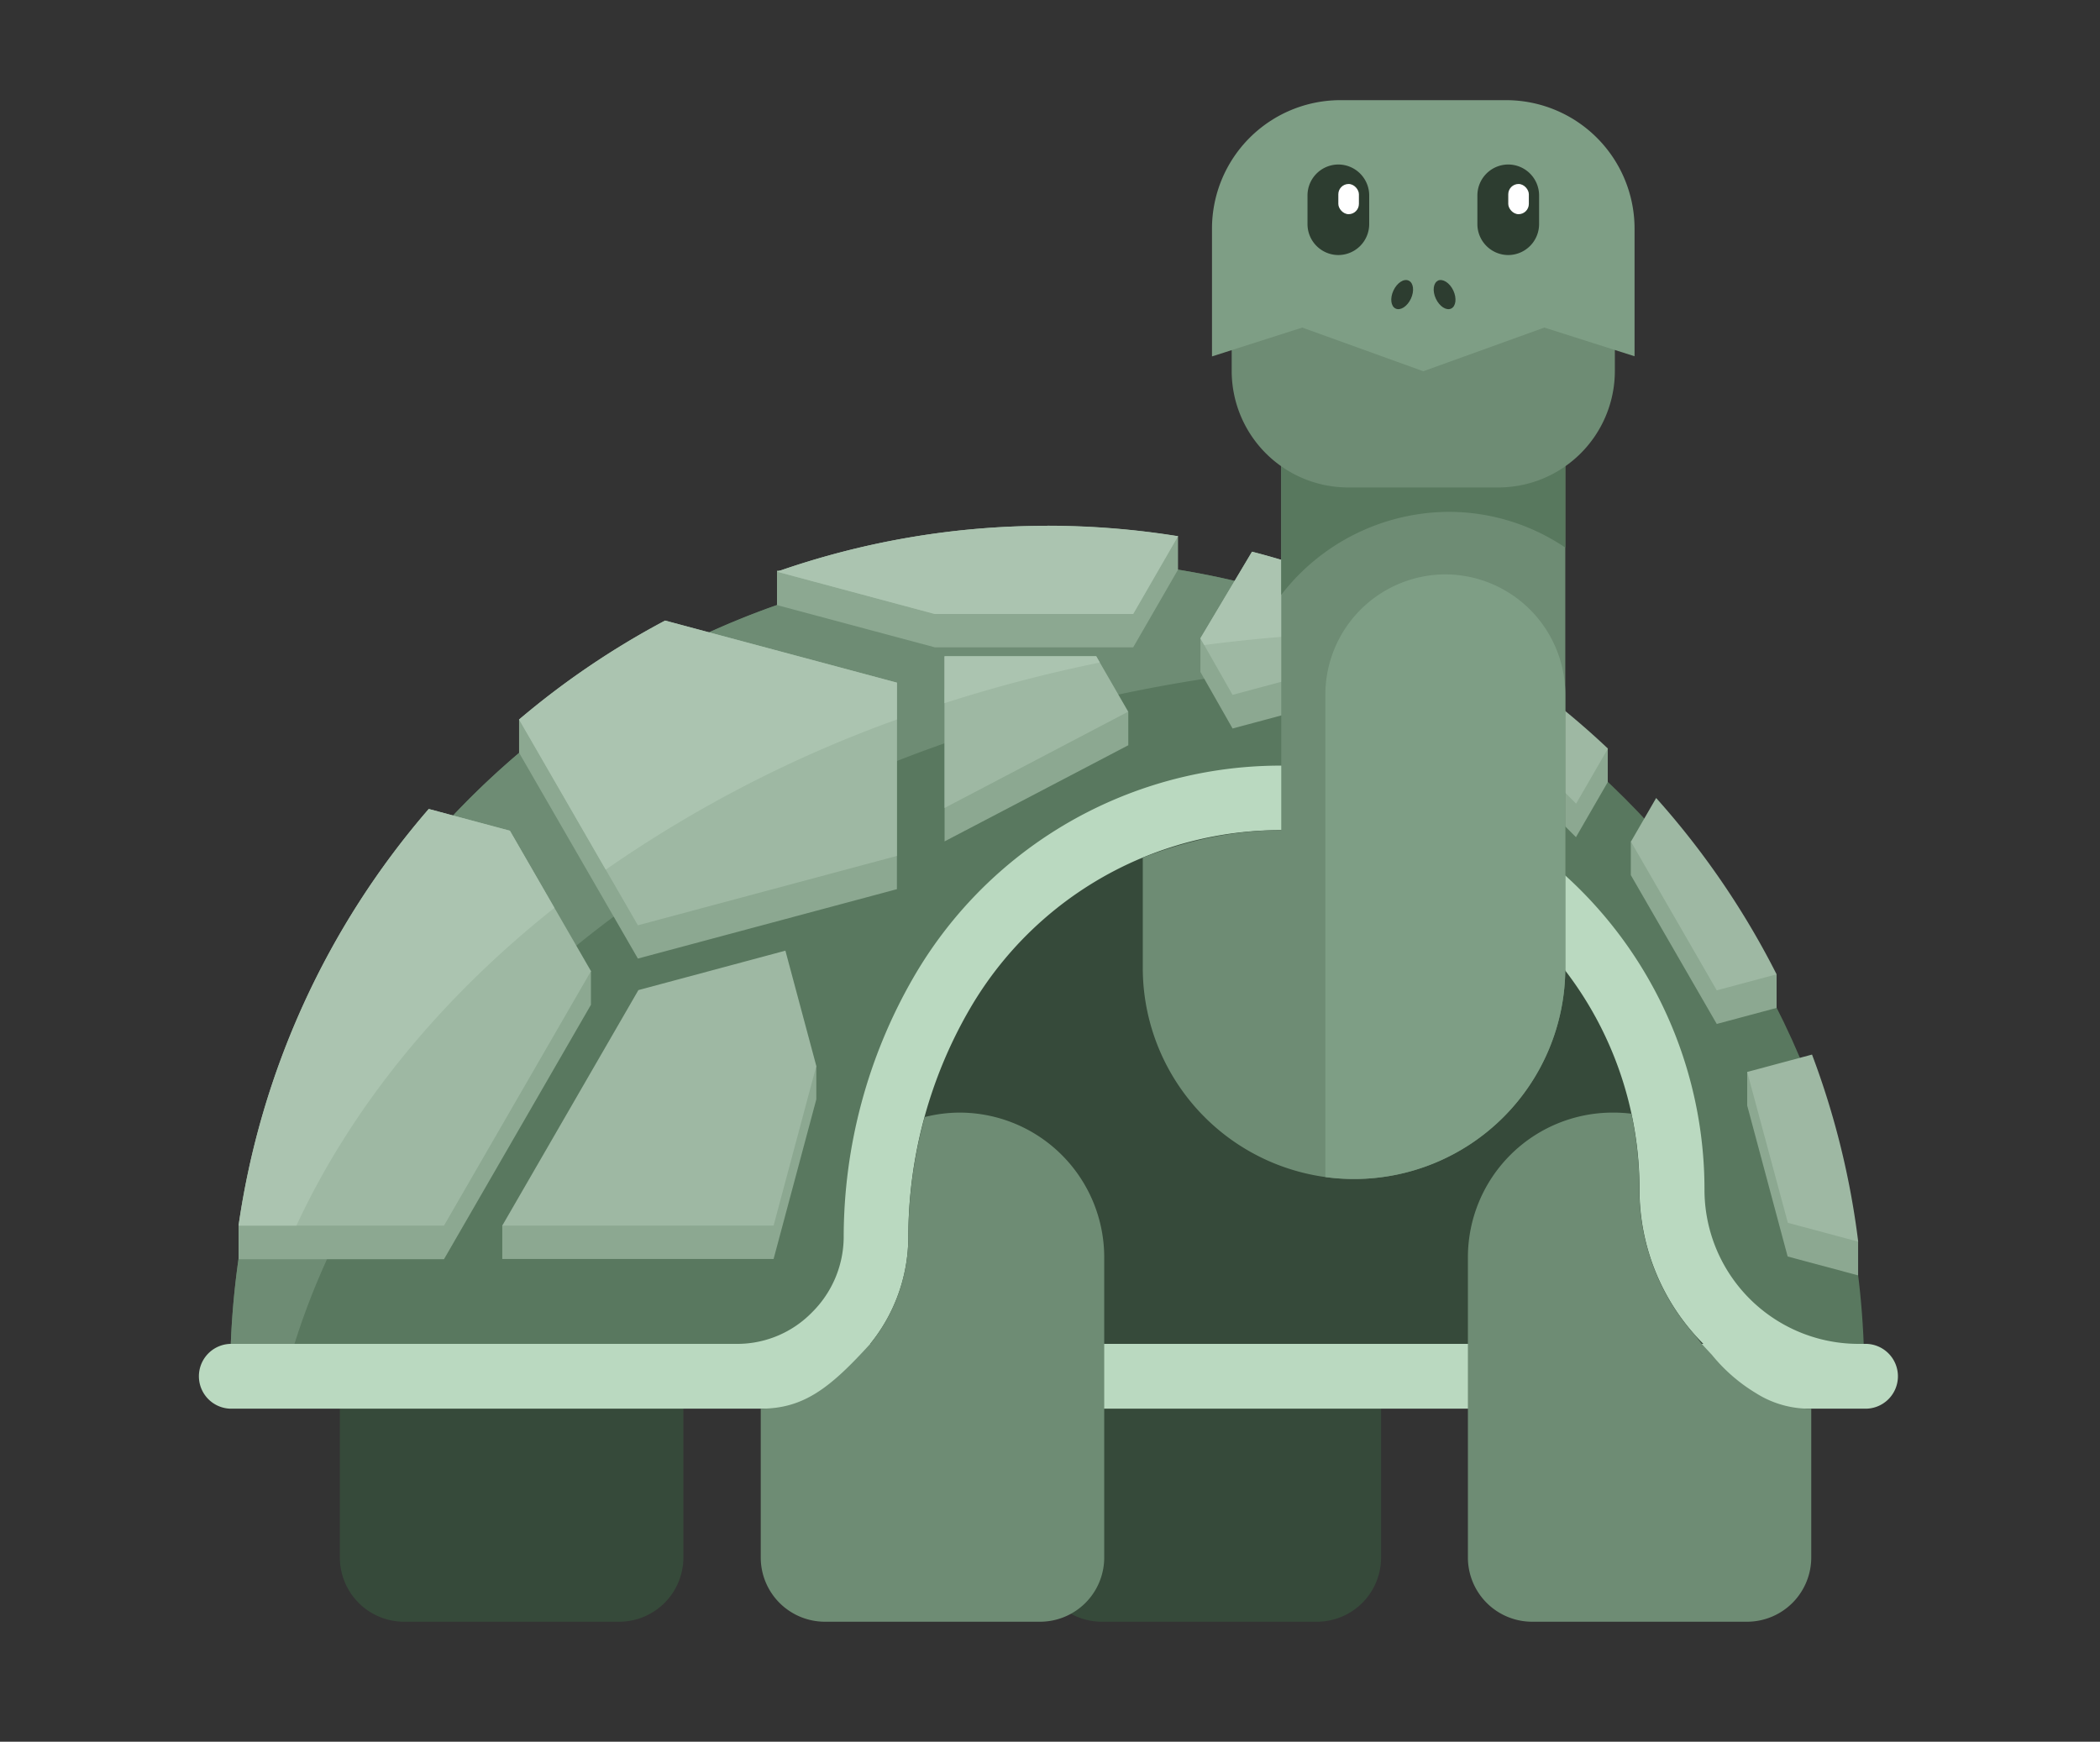 <svg id="publicdomainvectors.org" xmlns="http://www.w3.org/2000/svg" viewBox="0 0 500 414.73"><rect x="0" y="0" width="500" height="414.73" fill="#333333" stroke="none"/><defs><style>.cls-1{fill:#364a3a;}.cls-1,.cls-10,.cls-2,.cls-3,.cls-4,.cls-5,.cls-6,.cls-7,.cls-8,.cls-9{fill-rule:evenodd;}.cls-2{fill:#59785f;}.cls-3{fill:#6e8c74;}.cls-4{fill:#8ca891;}.cls-5{fill:#bad9c0;}.cls-6{fill:#9eb8a3;}.cls-7{fill:#abc4b0;}.cls-8{fill:#58785e;}.cls-9{fill:#7e9e85;}.cls-10{fill:#2d3d30;}.cls-11{fill:#fff;}</style></defs><title>turtle8</title><path class="cls-1" d="M294.47,264.93h0a34.47,34.47,0,0,1,34.36,34.37v71.61a15.29,15.29,0,0,1-15.25,15.25H262.3a15.3,15.3,0,0,1-15.25-15.25V335.43c10.25,0,16.54-4.95,26.07-15.43a40.58,40.58,0,0,0,9.07-25.34,108.64,108.64,0,0,1,3.68-28.06L286,266A34,34,0,0,1,294.47,264.93Z"/><path class="cls-1" d="M128.34,264.93h0a34.48,34.48,0,0,1,34.37,34.37v71.61a15.3,15.3,0,0,1-15.26,15.25H96.17a15.3,15.3,0,0,1-15.25-15.25V335.43c10.25,0,16.54-4.95,26.07-15.43a40.58,40.58,0,0,0,9.07-25.34,108.64,108.64,0,0,1,3.68-28.06l.17-.61A34,34,0,0,1,128.34,264.93Z"/><path class="cls-2" d="M249.35,133.17c107.44,0,194.54,87.1,194.54,194.55H54.8C54.8,220.27,141.9,133.17,249.35,133.17Z"/><path class="cls-3" d="M249.35,133.17a193.66,193.66,0,0,1,94,24.21H343c-136.22,0-249.73,73.24-275.1,170.34H54.8C54.8,220.27,141.9,133.17,249.35,133.17Z"/><path class="cls-4" d="M125.14,290.18,152,243.72l35-9.39,5.22,19.5h2.14v7.95l-10.17,38h-64.6v-8l5.55-1.66Zm317.27,13.46v-8L441,294.36a193.72,193.72,0,0,0-9.61-35.28L416,255.25v8l9.63,35.94,16.75,4.49ZM418.76,232H423v8l-14.25,3.82-20.46-35.44v-8l6-2.42a195.69,195.69,0,0,1,24.45,34Zm-35.92-53.77h-8v.84q-6.17-5.22-12.78-9.93l-13.4-4.37v8l26.57,26.57,7.57-13.11v-8Zm-36.25-19.06v-8l-17.3-.92a191.76,191.76,0,0,0-31.19-11L285.81,152v8l7.66,13.47,53.12-14.23Zm-205.89,80v-8l-4.39.36L121.4,205.77l-19.32-5.18A193.75,193.75,0,0,0,58.2,291.4l-1.4.44v8h48.91l35-60.6ZM280.48,135.66v-8l-27.63,5.5h0c-1.16,0-2.33,0-3.5,0a195.3,195.3,0,0,0-32.57,2.72H185v8.2l37.61,10.07H269.8l10.68-18.5ZM123.59,179.29v-8l6.29,2.84a194.75,194.75,0,0,1,28.48-18.44l55.19,14.78v41.26l-61.67,16.52-28.29-49ZM224.9,200.35V164.22l43.74,5.24v8Z"/><polygon class="cls-1" points="188.98 327.72 206.53 299.93 213.06 252.58 249.35 207.28 314.29 189.31 373.88 217.89 397.97 277.89 412.66 319.52 403.27 327.72 188.98 327.72"/><path class="cls-5" d="M54.8,335.43a7.72,7.72,0,0,1,0-15.43h121a24.86,24.86,0,0,0,17.57-7.54,25.39,25.39,0,0,0,7.51-17.8,123.9,123.9,0,0,1,16.61-61.91,100.94,100.94,0,0,1,188.34,50.48A36.7,36.7,0,0,0,442.57,320v0h1.32a7.72,7.72,0,1,1,0,15.43ZM207.19,320H405.56a52,52,0,0,1-15.2-36.77,85.51,85.51,0,0,0-159.59-42.76,108.21,108.21,0,0,0-14.5,54.19A40.53,40.53,0,0,1,207.19,320Z"/><path class="cls-6" d="M119.59,291.84,152,235.76l35-9.39,7.36,27.46-10.17,38ZM249.35,125.21a196.06,196.06,0,0,1,31.13,2.49L269.8,146.2H222.57L185,136.13a194.17,194.17,0,0,1,64.39-10.92Zm48.75,6.16a193,193,0,0,1,48.49,19.86l-53.12,14.23L285.81,152l12.29-20.62Zm64,29.83a194.92,194.92,0,0,1,20.74,17.05l-7.57,13.11L348.7,164.79l13.4-3.59ZM394.31,190A195.2,195.2,0,0,1,423,232l-14.25,3.82L388.32,200.4l6-10.38Zm37.12,61.1a193.35,193.35,0,0,1,11,44.56l-16.75-4.49L416,255.25l15.4-4.13ZM56.8,291.84h48.91l35-60.6-19.3-33.43-19.32-5.18A193.84,193.84,0,0,0,56.8,291.84Zm66.79-120.51a194.84,194.84,0,0,1,34.77-23.56l55.19,14.78v41.26l-61.67,16.52-28.29-49ZM224.9,192.39V156.26H261l7.62,13.2Z"/><path class="cls-7" d="M345.46,150.57q-5.1-.13-10.24-.13a370.68,370.68,0,0,0-48.5,3.16l-.91-1.61,12.29-20.62a193.76,193.76,0,0,1,47.36,19.2Zm-83.58,7.19a343.5,343.5,0,0,0-37,9.68V156.26H261l.86,1.5Zm-48.33,13.56a297.73,297.73,0,0,0-69.32,35.76l-20.64-35.75a194.84,194.84,0,0,1,34.77-23.56l55.19,14.78v8.77ZM132,216.18l-10.6-18.37-19.32-5.18A193.84,193.84,0,0,0,56.8,291.84H70.57C83.84,263.34,105,237.62,132,216.18Zm117.35-91a196.06,196.06,0,0,1,31.13,2.49L269.8,146.2H222.57L185,136.13A194.17,194.17,0,0,1,249.35,125.21Z"/><path class="cls-3" d="M272.09,204.2v26.24a50.3,50.3,0,1,0,100.6,0V93.09H305.06v104.6C293.82,197.64,282.86,200.08,272.09,204.2Z"/><path class="cls-8" d="M372.69,130.39V93.09H305.06v48.55a50.64,50.64,0,0,1,39.87-19.76A49.55,49.55,0,0,1,372.69,130.39Z"/><path class="cls-9" d="M315.56,280.28a51.43,51.43,0,0,0,6.83.46,50.3,50.3,0,0,0,50.3-50.3v-65.1a28.65,28.65,0,0,0-28.56-28.57h0a28.66,28.66,0,0,0-28.57,28.57Z"/><path class="cls-3" d="M293.26,60.73h91.23V88.4a27.75,27.75,0,0,1-27.67,27.67H320.93A27.75,27.75,0,0,1,293.26,88.4Z"/><path class="cls-9" d="M288.57,84.87,310.06,78,338.88,88.4,367.7,78l21.48,6.83V54.36a30.6,30.6,0,0,0-30.51-30.51H319.08a30.6,30.6,0,0,0-30.51,30.51Z"/><path class="cls-10" d="M318.65,39.17h0A7.37,7.37,0,0,1,326,46.52v6.86a7.37,7.37,0,0,1-7.34,7.35h0a7.37,7.37,0,0,1-7.35-7.35V46.52A7.37,7.37,0,0,1,318.65,39.17Z"/><rect class="cls-11" x="318.65" y="43.81" width="4.9" height="7.19" rx="2.45" ry="2.45"/><path class="cls-10" d="M359.11,39.17h0a7.37,7.37,0,0,1,7.34,7.35v6.86a7.37,7.37,0,0,1-7.34,7.35h0a7.37,7.37,0,0,1-7.35-7.35V46.52A7.37,7.37,0,0,1,359.11,39.17Z"/><rect class="cls-11" x="359.11" y="43.81" width="4.9" height="7.19" rx="2.45" ry="2.45"/><path class="cls-10" d="M335.4,66.82c1.15.53,1.39,2.46.53,4.3s-2.48,2.89-3.63,2.36-1.39-2.46-.53-4.3,2.48-2.9,3.63-2.36Zm7,0c-1.15.53-1.39,2.46-.53,4.3s2.48,2.89,3.63,2.36,1.39-2.46.53-4.3S343.5,66.28,342.35,66.82Z"/><path class="cls-3" d="M228.55,264.93h0a34.47,34.47,0,0,1,34.36,34.37v71.61a15.29,15.29,0,0,1-15.25,15.25H196.38a15.29,15.29,0,0,1-15.25-15.25V335.43c10.25,0,16.54-4.95,26.06-15.43a40.53,40.53,0,0,0,9.08-25.34A108.64,108.64,0,0,1,220,266.6l.17-.61A34,34,0,0,1,228.55,264.93Z"/><path class="cls-3" d="M383.86,264.93h0A34.47,34.47,0,0,0,349.5,299.3v71.61a15.3,15.3,0,0,0,15.25,15.25H416a15.3,15.3,0,0,0,15.25-15.25V335.43a23.75,23.75,0,0,1-13.2-3.72,40.32,40.32,0,0,1-10.43-9.07c-.79-.84-1.6-1.72-2.44-2.64-.47-.59-.93-1.19-1.38-1.81a52,52,0,0,1-13.48-35,85.61,85.61,0,0,0-1.9-18A34.84,34.84,0,0,0,383.86,264.93Z"/></svg>